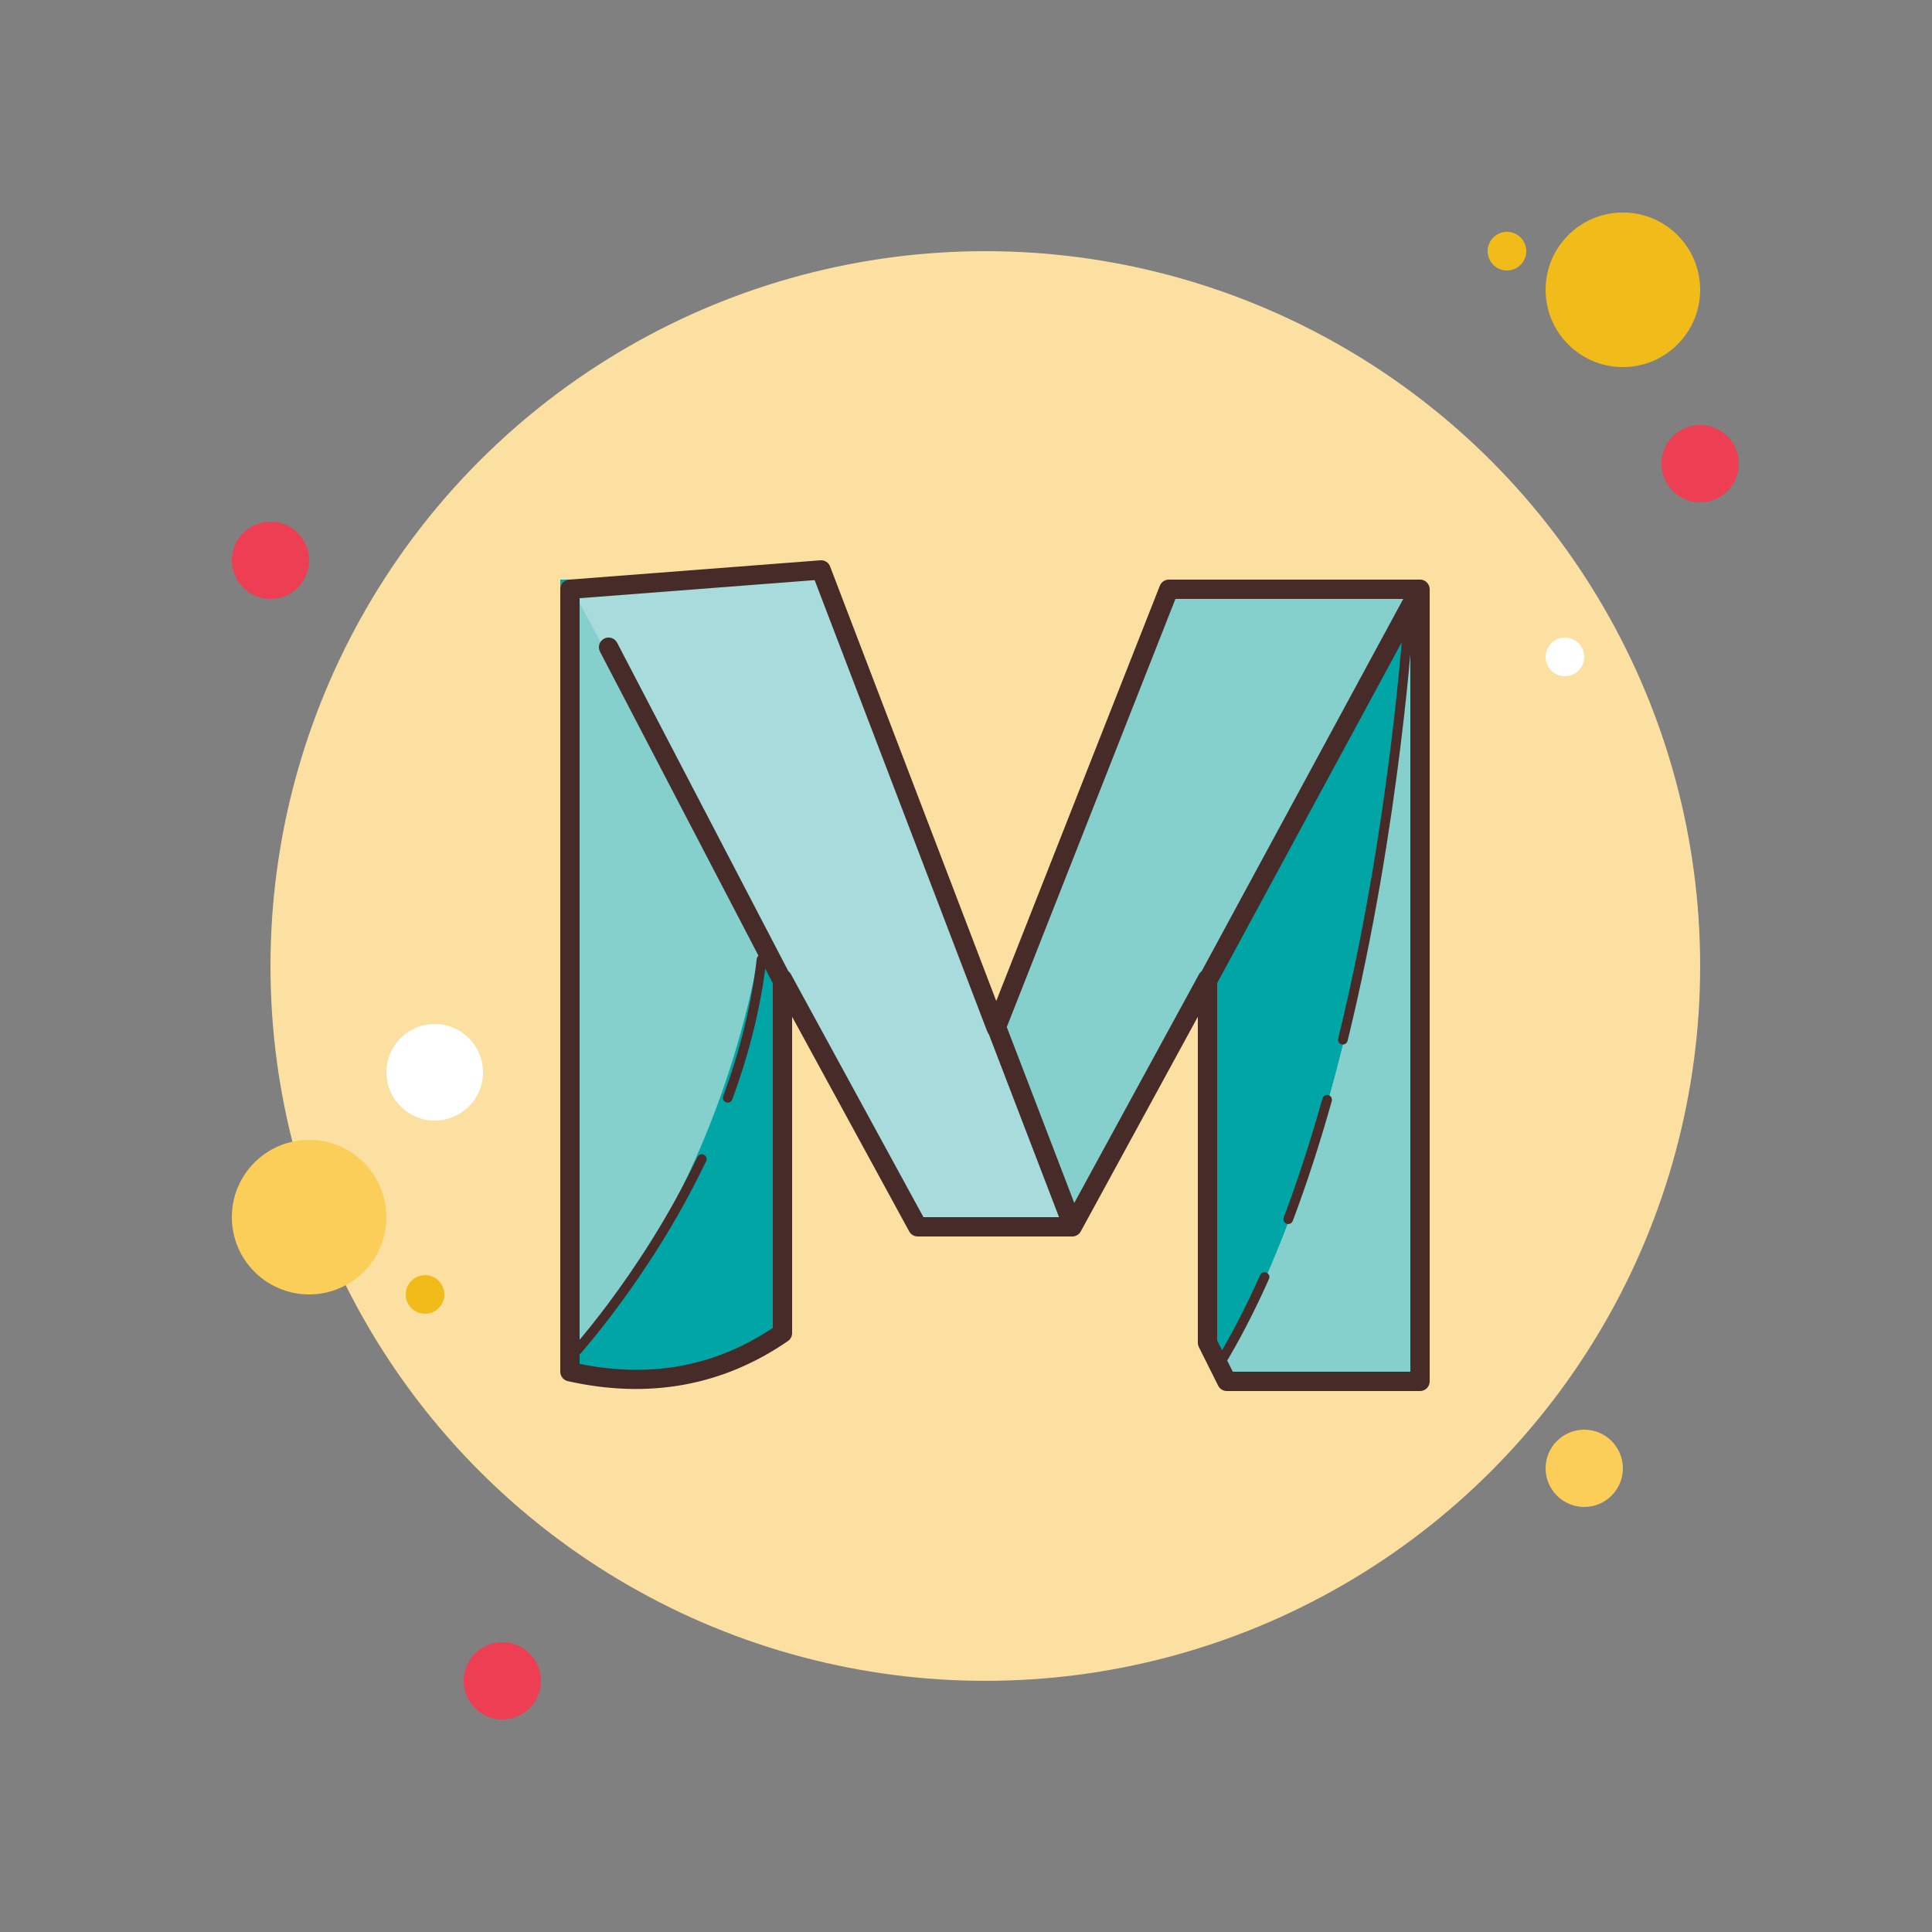 <svg xmlns="http://www.w3.org/2000/svg"  viewBox="0 0 100 100" width="50px" height="50px"><rect x="0" y="0" width="100" height="100" fill="#808080" stroke="none"/><circle cx="14" cy="29" r="2" fill="#ee3e54"/><circle cx="78" cy="13" r="1" fill="#f1bc19"/><circle cx="51" cy="50" r="37" fill="#fce0a2"/><circle cx="84" cy="15" r="4" fill="#f1bc19"/><circle cx="88" cy="24" r="2" fill="#ee3e54"/><circle cx="82" cy="76" r="2" fill="#fbcd59"/><circle cx="16" cy="63" r="4" fill="#fbcd59"/><circle cx="26" cy="87" r="2" fill="#ee3e54"/><circle cx="22.5" cy="55.5" r="2.5" fill="#fff"/><circle cx="22" cy="67" r="1" fill="#f1bc19"/><circle cx="81" cy="34" r="1" fill="#fff"/><g><polygon fill="#85cfcc" points="62,44 62,69 63,71 73,71 73,30"/><path fill="#00a5a5" d="M63,71l-1-2V44l11-14C73,30,72,56,63,71z"/><path fill="#00a5a5" d="M40,69c-3.401,2.342-7.089,2.877-11,2V30h11V69z"/><path fill="#00a5a5" d="M63,71l-1-2V44l11-14C73,30,72,56,63,71z"/><path fill="#85cfcc" d="M40,38c0,0,2,18-11,33c0-6,0.563-40.25,0.563-40.25L40,38z"/><polygon fill="#85cfcc" points="60.563,30 47.563,63 55.563,63 73.563,30"/><polygon fill="#a8dbdb" points="42.5,29.313 29.5,30.313 47.5,63.313 55.5,63.313"/><path fill="#472b29" d="M73.5,72h-10c-0.189,0-0.362-0.107-0.447-0.276l-1-2C62.018,69.654,62,69.578,62,69.5V52.627 L55.939,63.74C55.852,63.9,55.683,64,55.5,64h-8c-0.183,0-0.352-0.1-0.439-0.26L41,52.627V69c0,0.165-0.081,0.319-0.216,0.412 c-3.366,2.318-7.197,3.017-11.393,2.076C29.162,71.437,29,71.234,29,71V30.5c0-0.261,0.201-0.479,0.461-0.499l13-1 c0.228-0.016,0.427,0.113,0.505,0.32l8.6,22.491l8.468-21.496C60.11,30.126,60.294,30,60.5,30h13c0.276,0,0.5,0.224,0.5,0.5v41 C74,71.776,73.776,72,73.5,72z M63.809,71H73V31H60.84l-8.815,22.378c-0.076,0.192-0.219,0.333-0.468,0.317 c-0.207-0.001-0.391-0.129-0.464-0.322l-8.927-23.346L30,30.963v39.632c3.717,0.746,6.992,0.135,10-1.861V50.667 c0-0.229,0.155-0.428,0.376-0.485c0.22-0.055,0.453,0.045,0.563,0.245L47.797,63h7.406l6.858-12.573 c0.109-0.201,0.342-0.3,0.563-0.245C62.845,50.239,63,50.438,63,50.667v18.716L63.809,71z"/><path fill="#472b29" d="M40.688,51.625c-0.181,0-0.354-0.098-0.444-0.269l-9.188-17.625 c-0.127-0.245-0.033-0.547,0.212-0.675c0.245-0.129,0.547-0.032,0.674,0.212l9.188,17.625c0.127,0.245,0.033,0.547-0.212,0.675 C40.845,51.607,40.766,51.625,40.688,51.625z"/><path fill="#472b29" d="M55.375,63.563c-0.201,0-0.391-0.122-0.467-0.321l-3.813-9.938 c-0.099-0.258,0.03-0.547,0.288-0.646c0.259-0.099,0.547,0.03,0.646,0.288l3.813,9.938c0.099,0.258-0.03,0.547-0.288,0.646 C55.495,63.552,55.435,63.563,55.375,63.563z"/><path fill="#472b29" d="M62.437,51.375c-0.081,0-0.162-0.019-0.238-0.06c-0.243-0.132-0.333-0.435-0.201-0.678l11-20.313 c0.131-0.243,0.435-0.333,0.678-0.202c0.243,0.132,0.333,0.435,0.201,0.678l-11,20.313C62.787,51.28,62.615,51.375,62.437,51.375 z"/><path fill="#472b29" d="M37.666,57.074c-0.029,0-0.058-0.005-0.087-0.016c-0.129-0.048-0.195-0.192-0.147-0.321 c0.889-2.403,1.473-4.791,1.736-7.099c0.016-0.138,0.139-0.238,0.277-0.22c0.137,0.016,0.236,0.139,0.22,0.277 c-0.269,2.348-0.862,4.776-1.765,7.216C37.863,57.011,37.768,57.074,37.666,57.074z"/><path fill="#472b29" d="M29.25,70.833c-0.062,0-0.124-0.023-0.173-0.069c-0.1-0.095-0.104-0.254-0.008-0.354 c0.04-0.042,4.053-4.283,7.028-10.523c0.06-0.125,0.208-0.177,0.333-0.118c0.125,0.059,0.178,0.208,0.118,0.333 c-3.011,6.316-7.077,10.611-7.118,10.653C29.382,70.807,29.316,70.833,29.25,70.833z"/><path fill="#472b29" d="M63.083,70.917c-0.044,0-0.089-0.012-0.13-0.037c-0.118-0.072-0.155-0.226-0.083-0.344 c0.822-1.349,1.614-2.876,2.355-4.539c0.056-0.126,0.206-0.183,0.33-0.126c0.126,0.056,0.183,0.204,0.127,0.33 c-0.75,1.682-1.552,3.228-2.385,4.595C63.25,70.874,63.167,70.917,63.083,70.917z"/><path fill="#472b29" d="M66.679,63.358c-0.029,0-0.059-0.005-0.088-0.016c-0.129-0.049-0.194-0.193-0.146-0.322 c0.712-1.887,1.387-3.961,2.006-6.164c0.038-0.133,0.175-0.211,0.308-0.173c0.133,0.037,0.21,0.175,0.173,0.308 c-0.623,2.217-1.302,4.305-2.02,6.206C66.875,63.297,66.78,63.358,66.679,63.358z"/><path fill="#472b29" d="M69.508,54.065c-0.02,0-0.04-0.002-0.06-0.007c-0.134-0.033-0.216-0.168-0.183-0.302 c2.731-11.132,3.396-21.912,3.402-22.02c0.008-0.138,0.123-0.244,0.264-0.235c0.138,0.008,0.243,0.126,0.235,0.264 c-0.006,0.108-0.673,10.932-3.416,22.109C69.723,53.988,69.621,54.065,69.508,54.065z"/></g></svg>